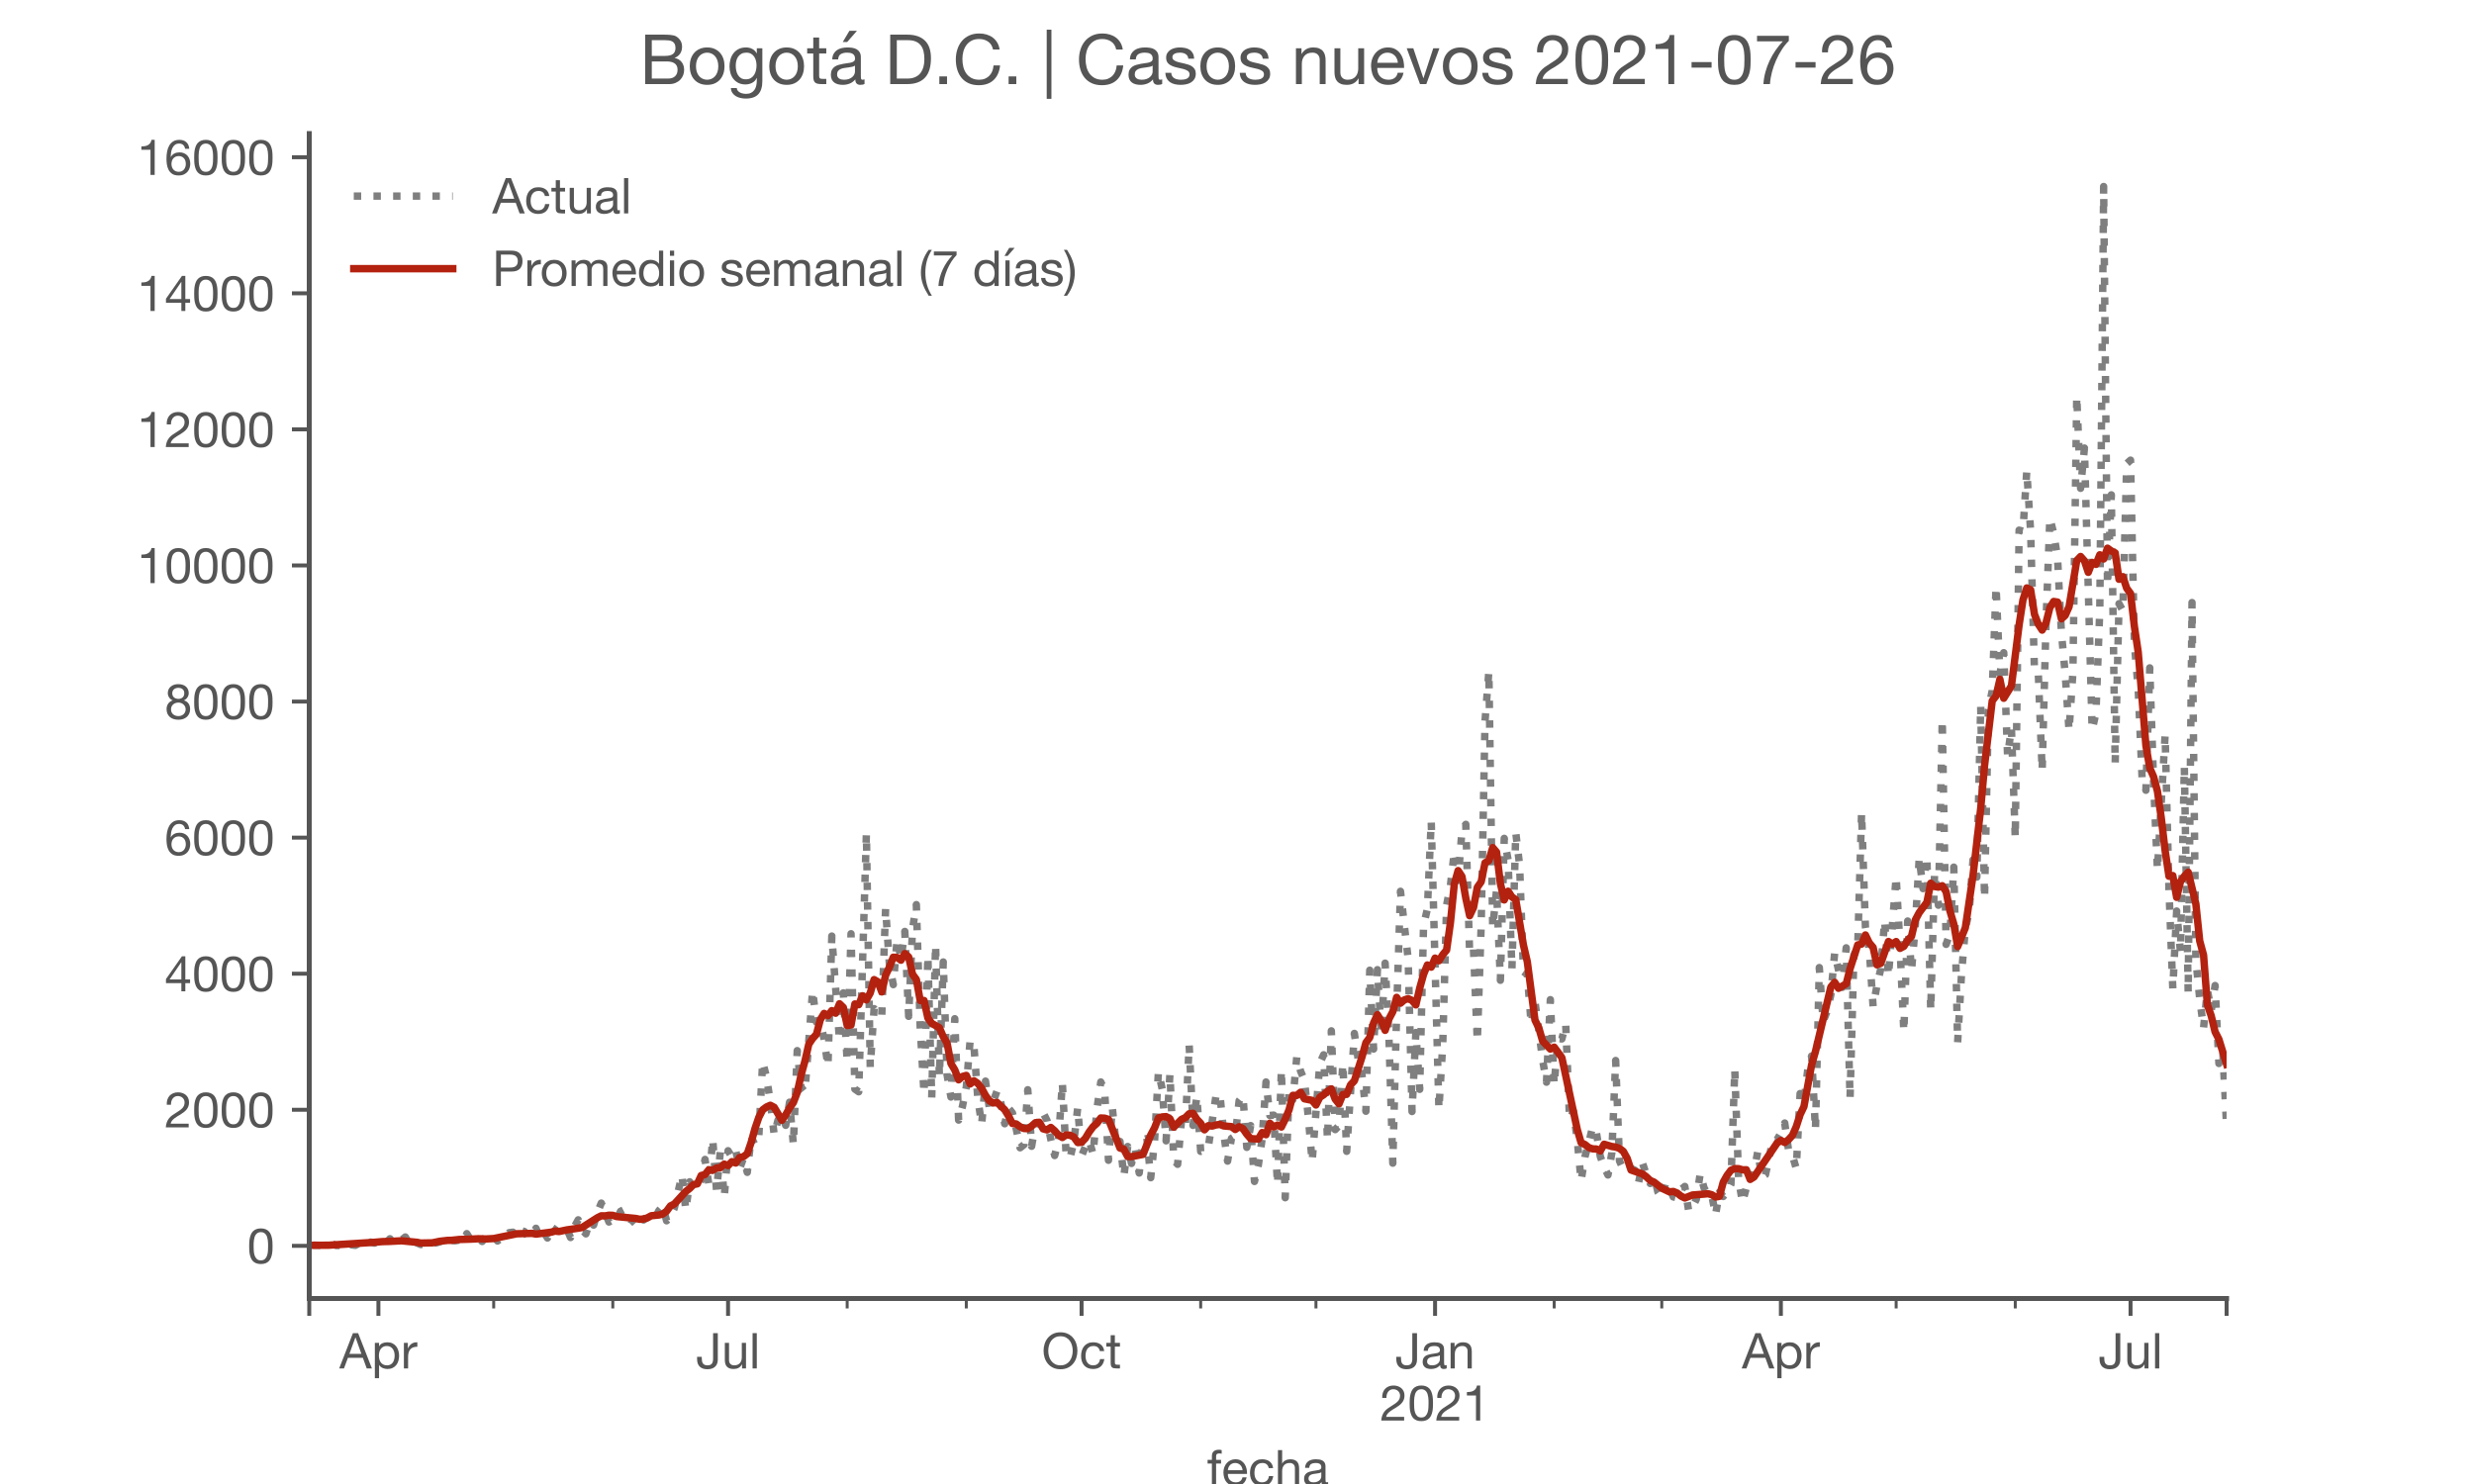 <?xml version="1.0" encoding="utf-8" standalone="no"?>
<!DOCTYPE svg PUBLIC "-//W3C//DTD SVG 1.1//EN"
  "http://www.w3.org/Graphics/SVG/1.1/DTD/svg11.dtd">
<!-- Created with matplotlib (https://matplotlib.org/) -->
<svg height="300pt" version="1.1" viewBox="0 0 500 300" width="500pt" xmlns="http://www.w3.org/2000/svg" xmlns:xlink="http://www.w3.org/1999/xlink">
 <defs>
  <style type="text/css">*{stroke-linecap:butt;stroke-linejoin:round;}</style>
 </defs>
 <g id="figure_1">
  <g id="patch_1">
   <path d="M 0 300 
L 500 300 
L 500 0 
L 0 0 
z
" style="fill:#ffffff;"/>
  </g>
  <g id="axes_1">
   <g id="patch_2">
    <path d="M 62.5 262.5 
L 450 262.5 
L 450 27 
L 62.5 27 
z
" style="fill:#ffffff;"/>
   </g>
   <g id="matplotlib.axis_1">
    <g id="xtick_1">
     <g id="line2d_1">
      <defs>
       <path d="M 0 0 
L 0 3.5 
" id="m30f4297413" style="stroke:#555555;stroke-width:0.8;"/>
      </defs>
      <g>
       <use style="fill:#555555;stroke:#555555;stroke-width:0.8;" x="62.5" xlink:href="#m30f4297413" y="262.5"/>
      </g>
     </g>
    </g>
    <g id="xtick_2">
     <g id="line2d_2">
      <g>
       <use style="fill:#555555;stroke:#555555;stroke-width:0.8;" x="76.478" xlink:href="#m30f4297413" y="262.5"/>
      </g>
     </g>
     <g id="text_1">
      <!-- Apr -->
      <g style="fill:#555555;" transform="translate(68.608 276.641)scale(0.1 -0.1)">
       <defs>
        <path d="M 20.094 29.5 
L 32.203 62.797 
L 32.406 62.797 
L 44.297 29.5 
z
M 27.203 71.406 
L -0.594 0 
L 9.094 0 
L 17.094 21.5 
L 47.297 21.5 
L 55.094 0 
L 65.594 0 
L 37.703 71.406 
z
" id="HelveticaNeue-65"/>
        <path d="M 6.703 51.703 
L 6.703 -19.703 
L 15.203 -19.703 
L 15.203 6.906 
L 15.406 6.906 
Q 16.797 4.594 18.844 3.047 
Q 20.906 1.5 23.203 0.594 
Q 25.5 -0.297 27.844 -0.688 
Q 30.203 -1.094 32.094 -1.094 
Q 38 -1.094 42.453 1 
Q 46.906 3.094 49.844 6.75 
Q 52.797 10.406 54.25 15.297 
Q 55.703 20.203 55.703 25.703 
Q 55.703 31.203 54.203 36.094 
Q 52.703 41 49.75 44.75 
Q 46.797 48.5 42.344 50.703 
Q 37.906 52.906 31.906 52.906 
Q 26.5 52.906 22 50.953 
Q 17.5 49 15.406 44.703 
L 15.203 44.703 
L 15.203 51.703 
z
M 46.703 26.297 
Q 46.703 22.5 45.891 18.891 
Q 45.094 15.297 43.297 12.5 
Q 41.5 9.703 38.547 8 
Q 35.594 6.297 31.203 6.297 
Q 26.797 6.297 23.688 7.938 
Q 20.594 9.594 18.641 12.297 
Q 16.703 15 15.797 18.547 
Q 14.906 22.094 14.906 25.906 
Q 14.906 29.5 15.75 33 
Q 16.594 36.5 18.5 39.25 
Q 20.406 42 23.406 43.703 
Q 26.406 45.406 30.703 45.406 
Q 34.797 45.406 37.844 43.797 
Q 40.906 42.203 42.844 39.5 
Q 44.797 36.797 45.75 33.344 
Q 46.703 29.906 46.703 26.297 
z
" id="HelveticaNeue-112"/>
        <path d="M 6.094 51.703 
L 6.094 0 
L 14.594 0 
L 14.594 23 
Q 14.594 28 15.594 31.844 
Q 16.594 35.703 18.797 38.391 
Q 21 41.094 24.594 42.5 
Q 28.203 43.906 33.297 43.906 
L 33.297 52.906 
Q 26.406 53.094 21.906 50.094 
Q 17.406 47.094 14.297 40.797 
L 14.094 40.797 
L 14.094 51.703 
z
" id="HelveticaNeue-114"/>
       </defs>
       <use xlink:href="#HelveticaNeue-65"/>
       <use x="64.8" xlink:href="#HelveticaNeue-112"/>
       <use x="124.1" xlink:href="#HelveticaNeue-114"/>
      </g>
     </g>
    </g>
    <g id="xtick_3">
     <g id="line2d_3">
      <g>
       <use style="fill:#555555;stroke:#555555;stroke-width:0.8;" x="147.144" xlink:href="#m30f4297413" y="262.5"/>
      </g>
     </g>
     <g id="text_2">
      <!-- Jul -->
      <g style="fill:#555555;" transform="translate(140.659 276.641)scale(0.1 -0.1)">
       <defs>
        <path d="M 44.094 17.797 
L 44.094 71.406 
L 34.594 71.406 
L 34.594 19.203 
Q 34.594 13.297 32.141 9.797 
Q 29.703 6.297 23.203 6.297 
Q 19.703 6.297 17.453 7.344 
Q 15.203 8.406 13.953 10.297 
Q 12.703 12.203 12.203 14.797 
Q 11.703 17.406 11.703 20.5 
L 11.703 23.5 
L 2.203 23.5 
L 2.203 19.094 
Q 2.203 8.906 7.594 3.656 
Q 13 -1.594 23 -1.594 
Q 29 -1.594 33.047 0.047 
Q 37.094 1.703 39.547 4.453 
Q 42 7.203 43.047 10.703 
Q 44.094 14.203 44.094 17.797 
z
" id="HelveticaNeue-74"/>
        <path d="M 49.203 0 
L 49.203 51.703 
L 40.703 51.703 
L 40.703 22.5 
Q 40.703 19 39.75 16.047 
Q 38.797 13.094 36.891 10.891 
Q 35 8.703 32.141 7.5 
Q 29.297 6.297 25.406 6.297 
Q 20.5 6.297 17.703 9.094 
Q 14.906 11.906 14.906 16.703 
L 14.906 51.703 
L 6.406 51.703 
L 6.406 17.703 
Q 6.406 13.5 7.25 10.047 
Q 8.094 6.594 10.188 4.094 
Q 12.297 1.594 15.688 0.25 
Q 19.094 -1.094 24.203 -1.094 
Q 29.906 -1.094 34.094 1.156 
Q 38.297 3.406 41 8.203 
L 41.203 8.203 
L 41.203 0 
z
" id="HelveticaNeue-117"/>
        <path d="M 6.906 71.406 
L 6.906 0 
L 15.406 0 
L 15.406 71.406 
z
" id="HelveticaNeue-108"/>
       </defs>
       <use xlink:href="#HelveticaNeue-74"/>
       <use x="51.9" xlink:href="#HelveticaNeue-117"/>
       <use x="107.5" xlink:href="#HelveticaNeue-108"/>
      </g>
     </g>
    </g>
    <g id="xtick_4">
     <g id="line2d_4">
      <g>
       <use style="fill:#555555;stroke:#555555;stroke-width:0.8;" x="218.587" xlink:href="#m30f4297413" y="262.5"/>
      </g>
     </g>
     <g id="text_3">
      <!-- Oct -->
      <g style="fill:#555555;" transform="translate(210.527 276.641)scale(0.1 -0.1)">
       <defs>
        <path d="M 13.297 35.703 
Q 13.297 41.094 14.688 46.344 
Q 16.094 51.594 19.094 55.797 
Q 22.094 60 26.797 62.547 
Q 31.5 65.094 38 65.094 
Q 44.5 65.094 49.203 62.547 
Q 53.906 60 56.906 55.797 
Q 59.906 51.594 61.297 46.344 
Q 62.703 41.094 62.703 35.703 
Q 62.703 30.297 61.297 25.047 
Q 59.906 19.797 56.906 15.594 
Q 53.906 11.406 49.203 8.844 
Q 44.5 6.297 38 6.297 
Q 31.5 6.297 26.797 8.844 
Q 22.094 11.406 19.094 15.594 
Q 16.094 19.797 14.688 25.047 
Q 13.297 30.297 13.297 35.703 
z
M 3.797 35.703 
Q 3.797 28.406 5.938 21.656 
Q 8.094 14.906 12.391 9.703 
Q 16.703 4.5 23.094 1.453 
Q 29.5 -1.594 38 -1.594 
Q 46.5 -1.594 52.891 1.453 
Q 59.297 4.5 63.594 9.703 
Q 67.906 14.906 70.047 21.656 
Q 72.203 28.406 72.203 35.703 
Q 72.203 43 70.047 49.75 
Q 67.906 56.5 63.594 61.703 
Q 59.297 66.906 52.891 70 
Q 46.5 73.094 38 73.094 
Q 29.5 73.094 23.094 70 
Q 16.703 66.906 12.391 61.703 
Q 8.094 56.5 5.938 49.75 
Q 3.797 43 3.797 35.703 
z
" id="HelveticaNeue-79"/>
        <path d="M 41.5 35.094 
L 50.297 35.094 
Q 49.797 39.703 47.891 43.047 
Q 46 46.406 43.047 48.594 
Q 40.094 50.797 36.25 51.844 
Q 32.406 52.906 28 52.906 
Q 21.906 52.906 17.297 50.75 
Q 12.703 48.594 9.641 44.844 
Q 6.594 41.094 5.094 36.047 
Q 3.594 31 3.594 25.203 
Q 3.594 19.406 5.141 14.547 
Q 6.703 9.703 9.75 6.203 
Q 12.797 2.703 17.344 0.797 
Q 21.906 -1.094 27.797 -1.094 
Q 37.703 -1.094 43.453 4.094 
Q 49.203 9.297 50.594 18.906 
L 41.906 18.906 
Q 41.094 12.906 37.547 9.594 
Q 34 6.297 27.703 6.297 
Q 23.703 6.297 20.797 7.891 
Q 17.906 9.5 16.094 12.141 
Q 14.297 14.797 13.438 18.188 
Q 12.594 21.594 12.594 25.203 
Q 12.594 29.094 13.391 32.75 
Q 14.203 36.406 16.047 39.203 
Q 17.906 42 21 43.703 
Q 24.094 45.406 28.703 45.406 
Q 34.094 45.406 37.297 42.703 
Q 40.5 40 41.5 35.094 
z
" id="HelveticaNeue-99"/>
        <path d="M 18.203 51.703 
L 18.203 67.203 
L 9.703 67.203 
L 9.703 51.703 
L 0.906 51.703 
L 0.906 44.203 
L 9.703 44.203 
L 9.703 11.297 
Q 9.703 7.703 10.391 5.5 
Q 11.094 3.297 12.547 2.094 
Q 14 0.906 16.344 0.453 
Q 18.703 0 22 0 
L 28.5 0 
L 28.5 7.5 
L 24.594 7.5 
Q 22.594 7.5 21.344 7.641 
Q 20.094 7.797 19.391 8.297 
Q 18.703 8.797 18.453 9.688 
Q 18.203 10.594 18.203 12.094 
L 18.203 44.203 
L 28.5 44.203 
L 28.5 51.703 
z
" id="HelveticaNeue-116"/>
       </defs>
       <use xlink:href="#HelveticaNeue-79"/>
       <use x="76" xlink:href="#HelveticaNeue-99"/>
       <use x="129.7" xlink:href="#HelveticaNeue-116"/>
      </g>
     </g>
    </g>
    <g id="xtick_5">
     <g id="line2d_5">
      <g>
       <use style="fill:#555555;stroke:#555555;stroke-width:0.8;" x="290.03" xlink:href="#m30f4297413" y="262.5"/>
      </g>
     </g>
     <g id="text_4">
      <!-- Jan -->
      <g style="fill:#555555;" transform="translate(281.97 276.641)scale(0.1 -0.1)">
       <defs>
        <path d="M 52.203 0.203 
Q 50 -1.094 46.094 -1.094 
Q 42.797 -1.094 40.844 0.75 
Q 38.906 2.594 38.906 6.797 
Q 35.406 2.594 30.75 0.75 
Q 26.094 -1.094 20.703 -1.094 
Q 17.203 -1.094 14.047 -0.297 
Q 10.906 0.5 8.594 2.203 
Q 6.297 3.906 4.938 6.656 
Q 3.594 9.406 3.594 13.297 
Q 3.594 17.703 5.094 20.5 
Q 6.594 23.297 9.047 25.047 
Q 11.5 26.797 14.641 27.688 
Q 17.797 28.594 21.094 29.203 
Q 24.594 29.906 27.75 30.25 
Q 30.906 30.594 33.297 31.25 
Q 35.703 31.906 37.094 33.156 
Q 38.5 34.406 38.5 36.797 
Q 38.5 39.594 37.453 41.297 
Q 36.406 43 34.75 43.891 
Q 33.094 44.797 31.047 45.094 
Q 29 45.406 27 45.406 
Q 21.594 45.406 18 43.344 
Q 14.406 41.297 14.094 35.594 
L 5.594 35.594 
Q 5.797 40.406 7.594 43.703 
Q 9.406 47 12.406 49.047 
Q 15.406 51.094 19.25 52 
Q 23.094 52.906 27.5 52.906 
Q 31 52.906 34.453 52.406 
Q 37.906 51.906 40.703 50.344 
Q 43.5 48.797 45.203 46 
Q 46.906 43.203 46.906 38.703 
L 46.906 12.094 
Q 46.906 9.094 47.25 7.688 
Q 47.594 6.297 49.594 6.297 
Q 50.703 6.297 52.203 6.797 
z
M 38.406 26.703 
Q 36.797 25.5 34.188 24.953 
Q 31.594 24.406 28.75 24.047 
Q 25.906 23.703 23 23.25 
Q 20.094 22.797 17.797 21.797 
Q 15.5 20.797 14.047 18.938 
Q 12.594 17.094 12.594 13.906 
Q 12.594 11.797 13.438 10.344 
Q 14.297 8.906 15.641 8 
Q 17 7.094 18.797 6.688 
Q 20.594 6.297 22.594 6.297 
Q 26.797 6.297 29.797 7.438 
Q 32.797 8.594 34.688 10.344 
Q 36.594 12.094 37.5 14.141 
Q 38.406 16.203 38.406 18 
z
" id="HelveticaNeue-97"/>
        <path d="M 6.406 51.703 
L 6.406 0 
L 14.906 0 
L 14.906 29.203 
Q 14.906 32.703 15.844 35.641 
Q 16.797 38.594 18.688 40.797 
Q 20.594 43 23.438 44.203 
Q 26.297 45.406 30.203 45.406 
Q 35.094 45.406 37.891 42.594 
Q 40.703 39.797 40.703 35 
L 40.703 0 
L 49.203 0 
L 49.203 34 
Q 49.203 38.203 48.344 41.641 
Q 47.5 45.094 45.391 47.594 
Q 43.297 50.094 39.891 51.5 
Q 36.5 52.906 31.406 52.906 
Q 19.906 52.906 14.594 43.5 
L 14.406 43.5 
L 14.406 51.703 
z
" id="HelveticaNeue-110"/>
       </defs>
       <use xlink:href="#HelveticaNeue-74"/>
       <use x="51.9" xlink:href="#HelveticaNeue-97"/>
       <use x="105.6" xlink:href="#HelveticaNeue-110"/>
      </g>
      <!-- 2021 -->
      <g style="fill:#555555;" transform="translate(278.911 287.18)scale(0.1 -0.1)">
       <defs>
        <path d="M 4.406 45.797 
L 12.906 45.797 
Q 12.797 49 13.547 52.141 
Q 14.297 55.297 16 57.797 
Q 17.703 60.297 20.344 61.844 
Q 23 63.406 26.703 63.406 
Q 29.5 63.406 32 62.5 
Q 34.5 61.594 36.344 59.891 
Q 38.203 58.203 39.297 55.844 
Q 40.406 53.5 40.406 50.594 
Q 40.406 46.906 39.25 44.094 
Q 38.094 41.297 35.844 38.891 
Q 33.594 36.5 30.188 34.141 
Q 26.797 31.797 22.297 29 
Q 18.594 26.797 15.188 24.297 
Q 11.797 21.797 9.094 18.5 
Q 6.406 15.203 4.656 10.75 
Q 2.906 6.297 2.406 0 
L 48.703 0 
L 48.703 7.5 
L 12.297 7.5 
Q 12.906 10.797 14.844 13.344 
Q 16.797 15.906 19.547 18.094 
Q 22.297 20.297 25.594 22.25 
Q 28.906 24.203 32.203 26.203 
Q 35.5 28.297 38.594 30.594 
Q 41.703 32.906 44.094 35.75 
Q 46.5 38.594 47.953 42.188 
Q 49.406 45.797 49.406 50.5 
Q 49.406 55.5 47.656 59.297 
Q 45.906 63.094 42.906 65.641 
Q 39.906 68.203 35.844 69.547 
Q 31.797 70.906 27.203 70.906 
Q 21.594 70.906 17.188 69 
Q 12.797 67.094 9.844 63.75 
Q 6.906 60.406 5.5 55.797 
Q 4.094 51.203 4.406 45.797 
z
" id="HelveticaNeue-50"/>
        <path d="M 13.203 34.906 
Q 13.203 37.5 13.25 40.641 
Q 13.297 43.797 13.75 46.938 
Q 14.203 50.094 15.047 53.094 
Q 15.906 56.094 17.547 58.344 
Q 19.203 60.594 21.703 62 
Q 24.203 63.406 27.797 63.406 
Q 31.406 63.406 33.906 62 
Q 36.406 60.594 38.047 58.344 
Q 39.703 56.094 40.547 53.094 
Q 41.406 50.094 41.844 46.938 
Q 42.297 43.797 42.344 40.641 
Q 42.406 37.5 42.406 34.906 
Q 42.406 30.906 42.156 25.953 
Q 41.906 21 40.547 16.641 
Q 39.203 12.297 36.203 9.297 
Q 33.203 6.297 27.797 6.297 
Q 22.406 6.297 19.406 9.297 
Q 16.406 12.297 15.047 16.641 
Q 13.703 21 13.453 25.953 
Q 13.203 30.906 13.203 34.906 
z
M 4.203 34.797 
Q 4.203 30.906 4.391 26.703 
Q 4.594 22.5 5.391 18.5 
Q 6.203 14.5 7.703 10.953 
Q 9.203 7.406 11.797 4.703 
Q 14.406 2 18.344 0.453 
Q 22.297 -1.094 27.797 -1.094 
Q 33.406 -1.094 37.297 0.453 
Q 41.203 2 43.797 4.703 
Q 46.406 7.406 47.906 10.953 
Q 49.406 14.5 50.203 18.5 
Q 51 22.5 51.203 26.703 
Q 51.406 30.906 51.406 34.797 
Q 51.406 38.703 51.203 42.891 
Q 51 47.094 50.203 51.094 
Q 49.406 55.094 47.906 58.688 
Q 46.406 62.297 43.797 65 
Q 41.203 67.703 37.25 69.297 
Q 33.297 70.906 27.797 70.906 
Q 22.297 70.906 18.344 69.297 
Q 14.406 67.703 11.797 65 
Q 9.203 62.297 7.703 58.688 
Q 6.203 55.094 5.391 51.094 
Q 4.594 47.094 4.391 42.891 
Q 4.203 38.703 4.203 34.797 
z
" id="HelveticaNeue-48"/>
        <path d="M 35.594 0 
L 35.594 70.906 
L 29.094 70.906 
Q 28.406 66.906 26.5 64.297 
Q 24.594 61.703 21.844 60.203 
Q 19.094 58.703 15.688 58.141 
Q 12.297 57.594 8.703 57.594 
L 8.703 50.797 
L 27.094 50.797 
L 27.094 0 
z
" id="HelveticaNeue-49"/>
       </defs>
       <use xlink:href="#HelveticaNeue-50"/>
       <use x="55.6" xlink:href="#HelveticaNeue-48"/>
       <use x="111.2" xlink:href="#HelveticaNeue-50"/>
       <use x="166.8" xlink:href="#HelveticaNeue-49"/>
      </g>
     </g>
    </g>
    <g id="xtick_6">
     <g id="line2d_6">
      <g>
       <use style="fill:#555555;stroke:#555555;stroke-width:0.8;" x="359.92" xlink:href="#m30f4297413" y="262.5"/>
      </g>
     </g>
     <g id="text_5">
      <!-- Apr -->
      <g style="fill:#555555;" transform="translate(352.05 276.641)scale(0.1 -0.1)">
       <use xlink:href="#HelveticaNeue-65"/>
       <use x="64.8" xlink:href="#HelveticaNeue-112"/>
       <use x="124.1" xlink:href="#HelveticaNeue-114"/>
      </g>
     </g>
    </g>
    <g id="xtick_7">
     <g id="line2d_7">
      <g>
       <use style="fill:#555555;stroke:#555555;stroke-width:0.8;" x="430.586" xlink:href="#m30f4297413" y="262.5"/>
      </g>
     </g>
     <g id="text_6">
      <!-- Jul -->
      <g style="fill:#555555;" transform="translate(424.101 276.641)scale(0.1 -0.1)">
       <use xlink:href="#HelveticaNeue-74"/>
       <use x="51.9" xlink:href="#HelveticaNeue-117"/>
       <use x="107.5" xlink:href="#HelveticaNeue-108"/>
      </g>
     </g>
    </g>
    <g id="xtick_8">
     <g id="line2d_8">
      <g>
       <use style="fill:#555555;stroke:#555555;stroke-width:0.8;" x="450" xlink:href="#m30f4297413" y="262.5"/>
      </g>
     </g>
    </g>
    <g id="xtick_9">
     <g id="line2d_9">
      <defs>
       <path d="M 0 0 
L 0 2 
" id="m60053cb7e2" style="stroke:#555555;stroke-width:0.6;"/>
      </defs>
      <g>
       <use style="fill:#555555;stroke:#555555;stroke-width:0.6;" x="99.775" xlink:href="#m60053cb7e2" y="262.5"/>
      </g>
     </g>
    </g>
    <g id="xtick_10">
     <g id="line2d_10">
      <g>
       <use style="fill:#555555;stroke:#555555;stroke-width:0.6;" x="123.848" xlink:href="#m60053cb7e2" y="262.5"/>
      </g>
     </g>
    </g>
    <g id="xtick_11">
     <g id="line2d_11">
      <g>
       <use style="fill:#555555;stroke:#555555;stroke-width:0.6;" x="171.217" xlink:href="#m60053cb7e2" y="262.5"/>
      </g>
     </g>
    </g>
    <g id="xtick_12">
     <g id="line2d_12">
      <g>
       <use style="fill:#555555;stroke:#555555;stroke-width:0.6;" x="195.291" xlink:href="#m60053cb7e2" y="262.5"/>
      </g>
     </g>
    </g>
    <g id="xtick_13">
     <g id="line2d_13">
      <g>
       <use style="fill:#555555;stroke:#555555;stroke-width:0.6;" x="242.66" xlink:href="#m60053cb7e2" y="262.5"/>
      </g>
     </g>
    </g>
    <g id="xtick_14">
     <g id="line2d_14">
      <g>
       <use style="fill:#555555;stroke:#555555;stroke-width:0.6;" x="265.957" xlink:href="#m60053cb7e2" y="262.5"/>
      </g>
     </g>
    </g>
    <g id="xtick_15">
     <g id="line2d_15">
      <g>
       <use style="fill:#555555;stroke:#555555;stroke-width:0.6;" x="314.103" xlink:href="#m60053cb7e2" y="262.5"/>
      </g>
     </g>
    </g>
    <g id="xtick_16">
     <g id="line2d_16">
      <g>
       <use style="fill:#555555;stroke:#555555;stroke-width:0.6;" x="335.847" xlink:href="#m60053cb7e2" y="262.5"/>
      </g>
     </g>
    </g>
    <g id="xtick_17">
     <g id="line2d_17">
      <g>
       <use style="fill:#555555;stroke:#555555;stroke-width:0.6;" x="383.216" xlink:href="#m60053cb7e2" y="262.5"/>
      </g>
     </g>
    </g>
    <g id="xtick_18">
     <g id="line2d_18">
      <g>
       <use style="fill:#555555;stroke:#555555;stroke-width:0.6;" x="407.29" xlink:href="#m60053cb7e2" y="262.5"/>
      </g>
     </g>
    </g>
    <g id="text_7">
     <!-- fecha -->
     <g style="fill:#555555;" transform="translate(243.935 300.291)scale(0.1 -0.1)">
      <defs>
       <path d="M 9.906 44.203 
L 9.906 0 
L 18.406 0 
L 18.406 44.203 
L 28.406 44.203 
L 28.406 51.703 
L 18.406 51.703 
L 18.406 58.906 
Q 18.406 62.297 20.094 63.5 
Q 21.797 64.703 24.906 64.703 
Q 26 64.703 27.297 64.547 
Q 28.594 64.406 29.703 64 
L 29.703 71.406 
Q 28.5 71.797 26.953 72 
Q 25.406 72.203 24.203 72.203 
Q 17.203 72.203 13.547 68.953 
Q 9.906 65.703 9.906 59.406 
L 9.906 51.703 
L 1.203 51.703 
L 1.203 44.203 
z
" id="HelveticaNeue-102"/>
       <path d="M 42.297 30.797 
L 12.594 30.797 
Q 12.797 33.797 13.891 36.438 
Q 15 39.094 16.891 41.094 
Q 18.797 43.094 21.438 44.25 
Q 24.094 45.406 27.406 45.406 
Q 30.594 45.406 33.25 44.25 
Q 35.906 43.094 37.844 41.141 
Q 39.797 39.203 40.938 36.5 
Q 42.094 33.797 42.297 30.797 
z
M 50.5 16.406 
L 42.094 16.406 
Q 41 11.297 37.547 8.797 
Q 34.094 6.297 28.703 6.297 
Q 24.5 6.297 21.391 7.688 
Q 18.297 9.094 16.297 11.438 
Q 14.297 13.797 13.391 16.844 
Q 12.5 19.906 12.594 23.297 
L 51.297 23.297 
Q 51.5 28 50.453 33.203 
Q 49.406 38.406 46.656 42.797 
Q 43.906 47.203 39.344 50.047 
Q 34.797 52.906 27.906 52.906 
Q 22.594 52.906 18.141 50.906 
Q 13.703 48.906 10.453 45.297 
Q 7.203 41.703 5.391 36.797 
Q 3.594 31.906 3.594 26 
Q 3.797 20.094 5.344 15.094 
Q 6.906 10.094 10 6.5 
Q 13.094 2.906 17.641 0.906 
Q 22.203 -1.094 28.406 -1.094 
Q 37.203 -1.094 43 3.297 
Q 48.797 7.703 50.5 16.406 
z
" id="HelveticaNeue-101"/>
       <path d="M 6.406 71.406 
L 6.406 0 
L 14.906 0 
L 14.906 29.203 
Q 14.906 32.703 15.844 35.641 
Q 16.797 38.594 18.688 40.797 
Q 20.594 43 23.438 44.203 
Q 26.297 45.406 30.203 45.406 
Q 35.094 45.406 37.891 42.594 
Q 40.703 39.797 40.703 35 
L 40.703 0 
L 49.203 0 
L 49.203 34 
Q 49.203 38.203 48.344 41.641 
Q 47.5 45.094 45.391 47.594 
Q 43.297 50.094 39.891 51.5 
Q 36.5 52.906 31.406 52.906 
Q 29.094 52.906 26.641 52.406 
Q 24.203 51.906 21.953 50.844 
Q 19.703 49.797 17.891 48.141 
Q 16.094 46.5 15.094 44.094 
L 14.906 44.094 
L 14.906 71.406 
z
" id="HelveticaNeue-104"/>
      </defs>
      <use xlink:href="#HelveticaNeue-102"/>
      <use x="29.6" xlink:href="#HelveticaNeue-101"/>
      <use x="83.3" xlink:href="#HelveticaNeue-99"/>
      <use x="137" xlink:href="#HelveticaNeue-104"/>
      <use x="192.6" xlink:href="#HelveticaNeue-97"/>
     </g>
    </g>
   </g>
   <g id="matplotlib.axis_2">
    <g id="ytick_1">
     <g id="line2d_19">
      <defs>
       <path d="M 0 0 
L -3.5 0 
" id="m71d6559ede" style="stroke:#555555;stroke-width:0.8;"/>
      </defs>
      <g>
       <use style="fill:#555555;stroke:#555555;stroke-width:0.8;" x="62.5" xlink:href="#m71d6559ede" y="251.85"/>
      </g>
     </g>
     <g id="text_8">
      <!-- 0 -->
      <g style="fill:#555555;" transform="translate(49.941 255.421)scale(0.1 -0.1)">
       <use xlink:href="#HelveticaNeue-48"/>
      </g>
     </g>
    </g>
    <g id="ytick_2">
     <g id="line2d_20">
      <g>
       <use style="fill:#555555;stroke:#555555;stroke-width:0.8;" x="62.5" xlink:href="#m71d6559ede" y="224.343"/>
      </g>
     </g>
     <g id="text_9">
      <!-- 2000 -->
      <g style="fill:#555555;" transform="translate(33.263 227.913)scale(0.1 -0.1)">
       <use xlink:href="#HelveticaNeue-50"/>
       <use x="55.6" xlink:href="#HelveticaNeue-48"/>
       <use x="111.2" xlink:href="#HelveticaNeue-48"/>
       <use x="166.8" xlink:href="#HelveticaNeue-48"/>
      </g>
     </g>
    </g>
    <g id="ytick_3">
     <g id="line2d_21">
      <g>
       <use style="fill:#555555;stroke:#555555;stroke-width:0.8;" x="62.5" xlink:href="#m71d6559ede" y="196.835"/>
      </g>
     </g>
     <g id="text_10">
      <!-- 4000 -->
      <g style="fill:#555555;" transform="translate(33.263 200.406)scale(0.1 -0.1)">
       <defs>
        <path d="M 33.906 24.094 
L 10.094 24.094 
L 33.703 58.797 
L 33.906 58.797 
z
M 41.906 24.094 
L 41.906 70.906 
L 35.094 70.906 
L 2.797 24.797 
L 2.797 16.594 
L 33.906 16.594 
L 33.906 0 
L 41.906 0 
L 41.906 16.594 
L 51.5 16.594 
L 51.5 24.094 
z
" id="HelveticaNeue-52"/>
       </defs>
       <use xlink:href="#HelveticaNeue-52"/>
       <use x="55.6" xlink:href="#HelveticaNeue-48"/>
       <use x="111.2" xlink:href="#HelveticaNeue-48"/>
       <use x="166.8" xlink:href="#HelveticaNeue-48"/>
      </g>
     </g>
    </g>
    <g id="ytick_4">
     <g id="line2d_22">
      <g>
       <use style="fill:#555555;stroke:#555555;stroke-width:0.8;" x="62.5" xlink:href="#m71d6559ede" y="169.328"/>
      </g>
     </g>
     <g id="text_11">
      <!-- 6000 -->
      <g style="fill:#555555;" transform="translate(33.263 172.898)scale(0.1 -0.1)">
       <defs>
        <path d="M 41.406 52.797 
L 49.906 52.797 
Q 49.094 61.594 43.891 66.25 
Q 38.703 70.906 29.906 70.906 
Q 22.297 70.906 17.297 67.703 
Q 12.297 64.5 9.297 59.203 
Q 6.297 53.906 5.047 47.047 
Q 3.797 40.203 3.797 32.906 
Q 3.797 27.297 4.641 21.297 
Q 5.5 15.297 8.094 10.297 
Q 10.703 5.297 15.5 2.094 
Q 20.297 -1.094 28.203 -1.094 
Q 34.906 -1.094 39.453 1.156 
Q 44 3.406 46.75 6.844 
Q 49.5 10.297 50.703 14.5 
Q 51.906 18.703 51.906 22.594 
Q 51.906 27.5 50.406 31.703 
Q 48.906 35.906 46.156 39 
Q 43.406 42.094 39.344 43.844 
Q 35.297 45.594 30.203 45.594 
Q 24.406 45.594 19.953 43.391 
Q 15.5 41.203 12.5 36.297 
L 12.297 36.5 
Q 12.406 40.594 13.094 45.297 
Q 13.797 50 15.641 54.047 
Q 17.5 58.094 20.797 60.75 
Q 24.094 63.406 29.5 63.406 
Q 34.594 63.406 37.688 60.5 
Q 40.797 57.594 41.406 52.797 
z
M 28.594 38.094 
Q 32.203 38.094 34.891 36.797 
Q 37.594 35.5 39.391 33.344 
Q 41.203 31.203 42.047 28.25 
Q 42.906 25.297 42.906 22 
Q 42.906 18.906 41.953 16.047 
Q 41 13.203 39.203 11 
Q 37.406 8.797 34.75 7.547 
Q 32.094 6.297 28.594 6.297 
Q 25.094 6.297 22.344 7.547 
Q 19.594 8.797 17.75 10.891 
Q 15.906 13 14.906 15.891 
Q 13.906 18.797 13.906 22.094 
Q 13.906 25.406 14.844 28.344 
Q 15.797 31.297 17.688 33.438 
Q 19.594 35.594 22.297 36.844 
Q 25 38.094 28.594 38.094 
z
" id="HelveticaNeue-54"/>
       </defs>
       <use xlink:href="#HelveticaNeue-54"/>
       <use x="55.6" xlink:href="#HelveticaNeue-48"/>
       <use x="111.2" xlink:href="#HelveticaNeue-48"/>
       <use x="166.8" xlink:href="#HelveticaNeue-48"/>
      </g>
     </g>
    </g>
    <g id="ytick_5">
     <g id="line2d_23">
      <g>
       <use style="fill:#555555;stroke:#555555;stroke-width:0.8;" x="62.5" xlink:href="#m71d6559ede" y="141.82"/>
      </g>
     </g>
     <g id="text_12">
      <!-- 8000 -->
      <g style="fill:#555555;" transform="translate(33.263 145.391)scale(0.1 -0.1)">
       <defs>
        <path d="M 15.5 52.5 
Q 15.5 55.203 16.5 57.203 
Q 17.5 59.203 19.141 60.594 
Q 20.797 62 23.094 62.703 
Q 25.406 63.406 27.906 63.406 
Q 33.094 63.406 36.438 60.656 
Q 39.797 57.906 39.797 52.5 
Q 39.797 47.094 36.5 44.094 
Q 33.203 41.094 28.094 41.094 
Q 25.5 41.094 23.203 41.797 
Q 20.906 42.5 19.203 43.891 
Q 17.5 45.297 16.5 47.438 
Q 15.5 49.594 15.5 52.5 
z
M 6.5 52.797 
Q 6.5 48 9.203 43.953 
Q 11.906 39.906 16.406 38.094 
Q 10.406 36 7.203 31.344 
Q 4 26.703 4 20.406 
Q 4 15 5.844 10.953 
Q 7.703 6.906 10.953 4.203 
Q 14.203 1.5 18.594 0.203 
Q 23 -1.094 28.094 -1.094 
Q 33 -1.094 37.297 0.297 
Q 41.594 1.703 44.75 4.453 
Q 47.906 7.203 49.75 11.203 
Q 51.594 15.203 51.594 20.406 
Q 51.594 27 48.5 31.547 
Q 45.406 36.094 39 38.094 
Q 43.5 40.094 46.141 44.047 
Q 48.797 48 48.797 52.797 
Q 48.797 56.203 47.594 59.453 
Q 46.406 62.703 43.844 65.25 
Q 41.297 67.797 37.188 69.344 
Q 33.094 70.906 27.297 70.906 
Q 23.203 70.906 19.453 69.703 
Q 15.703 68.5 12.797 66.203 
Q 9.906 63.906 8.203 60.547 
Q 6.5 57.203 6.5 52.797 
z
M 13 20 
Q 13 23.094 14.141 25.594 
Q 15.297 28.094 17.344 29.891 
Q 19.406 31.703 22.156 32.641 
Q 24.906 33.594 28 33.594 
Q 31 33.594 33.641 32.547 
Q 36.297 31.5 38.297 29.703 
Q 40.297 27.906 41.438 25.453 
Q 42.594 23 42.594 20.094 
Q 42.594 17.094 41.547 14.594 
Q 40.5 12.094 38.547 10.25 
Q 36.594 8.406 33.938 7.344 
Q 31.297 6.297 28.094 6.297 
Q 21.5 6.297 17.25 9.938 
Q 13 13.594 13 20 
z
" id="HelveticaNeue-56"/>
       </defs>
       <use xlink:href="#HelveticaNeue-56"/>
       <use x="55.6" xlink:href="#HelveticaNeue-48"/>
       <use x="111.2" xlink:href="#HelveticaNeue-48"/>
       <use x="166.8" xlink:href="#HelveticaNeue-48"/>
      </g>
     </g>
    </g>
    <g id="ytick_6">
     <g id="line2d_24">
      <g>
       <use style="fill:#555555;stroke:#555555;stroke-width:0.8;" x="62.5" xlink:href="#m71d6559ede" y="114.313"/>
      </g>
     </g>
     <g id="text_13">
      <!-- 10000 -->
      <g style="fill:#555555;" transform="translate(27.703 117.883)scale(0.1 -0.1)">
       <use xlink:href="#HelveticaNeue-49"/>
       <use x="55.6" xlink:href="#HelveticaNeue-48"/>
       <use x="111.2" xlink:href="#HelveticaNeue-48"/>
       <use x="166.8" xlink:href="#HelveticaNeue-48"/>
       <use x="222.4" xlink:href="#HelveticaNeue-48"/>
      </g>
     </g>
    </g>
    <g id="ytick_7">
     <g id="line2d_25">
      <g>
       <use style="fill:#555555;stroke:#555555;stroke-width:0.8;" x="62.5" xlink:href="#m71d6559ede" y="86.805"/>
      </g>
     </g>
     <g id="text_14">
      <!-- 12000 -->
      <g style="fill:#555555;" transform="translate(27.703 90.376)scale(0.1 -0.1)">
       <use xlink:href="#HelveticaNeue-49"/>
       <use x="55.6" xlink:href="#HelveticaNeue-50"/>
       <use x="111.2" xlink:href="#HelveticaNeue-48"/>
       <use x="166.8" xlink:href="#HelveticaNeue-48"/>
       <use x="222.4" xlink:href="#HelveticaNeue-48"/>
      </g>
     </g>
    </g>
    <g id="ytick_8">
     <g id="line2d_26">
      <g>
       <use style="fill:#555555;stroke:#555555;stroke-width:0.8;" x="62.5" xlink:href="#m71d6559ede" y="59.298"/>
      </g>
     </g>
     <g id="text_15">
      <!-- 14000 -->
      <g style="fill:#555555;" transform="translate(27.703 62.868)scale(0.1 -0.1)">
       <use xlink:href="#HelveticaNeue-49"/>
       <use x="55.6" xlink:href="#HelveticaNeue-52"/>
       <use x="111.2" xlink:href="#HelveticaNeue-48"/>
       <use x="166.8" xlink:href="#HelveticaNeue-48"/>
       <use x="222.4" xlink:href="#HelveticaNeue-48"/>
      </g>
     </g>
    </g>
    <g id="ytick_9">
     <g id="line2d_27">
      <g>
       <use style="fill:#555555;stroke:#555555;stroke-width:0.8;" x="62.5" xlink:href="#m71d6559ede" y="31.79"/>
      </g>
     </g>
     <g id="text_16">
      <!-- 16000 -->
      <g style="fill:#555555;" transform="translate(27.703 35.361)scale(0.1 -0.1)">
       <use xlink:href="#HelveticaNeue-49"/>
       <use x="55.6" xlink:href="#HelveticaNeue-54"/>
       <use x="111.2" xlink:href="#HelveticaNeue-48"/>
       <use x="166.8" xlink:href="#HelveticaNeue-48"/>
       <use x="222.4" xlink:href="#HelveticaNeue-48"/>
      </g>
     </g>
    </g>
   </g>
   <g id="line2d_28">
    <path clip-path="url(#pa38be4a517)" d="M 63.277 251.713 
L 65.606 251.782 
L 66.383 251.74 
L 67.159 251.479 
L 67.936 251.782 
L 68.712 251.795 
L 69.489 251.452 
L 70.266 251.287 
L 71.042 251.658 
L 71.819 251.754 
L 72.595 251.328 
L 74.148 251.397 
L 74.925 251.094 
L 75.701 251.3 
L 76.478 250.736 
L 77.255 250.915 
L 78.031 251.245 
L 78.808 250.42 
L 79.584 251.438 
L 80.361 251.149 
L 81.137 250.695 
L 81.914 250.062 
L 82.69 251.355 
L 83.467 250.64 
L 84.243 251.245 
L 85.02 251.589 
L 86.573 251.355 
L 87.35 251.19 
L 88.126 251.259 
L 88.903 251.039 
L 90.456 250.214 
L 91.232 250.764 
L 92.009 250.833 
L 92.786 250.695 
L 93.562 251.204 
L 94.339 249.389 
L 95.115 250.626 
L 95.892 250.585 
L 96.668 250.406 
L 97.445 250.97 
L 98.221 250.021 
L 98.998 250.626 
L 99.775 249.829 
L 100.551 250.874 
L 101.328 250.31 
L 102.104 250.104 
L 102.881 249.196 
L 103.657 249.1 
L 104.434 250.062 
L 105.21 248.756 
L 105.987 248.962 
L 106.764 250.104 
L 107.54 249.787 
L 108.317 248.302 
L 109.093 250.173 
L 109.87 248.976 
L 110.646 250.269 
L 111.423 248.027 
L 112.976 249.141 
L 113.753 248.88 
L 114.529 248.371 
L 115.306 250.173 
L 116.082 247.999 
L 116.859 246.597 
L 117.635 248.591 
L 118.412 249.43 
L 119.188 246.968 
L 119.965 247.656 
L 120.741 245.111 
L 121.518 243.213 
L 123.071 247.037 
L 123.848 246.583 
L 124.624 246.748 
L 125.401 244.891 
L 126.177 244.492 
L 126.954 246.321 
L 127.73 246.679 
L 128.507 247.504 
L 129.284 245.799 
L 130.06 246.624 
L 130.837 246.074 
L 131.613 246.253 
L 132.39 246.294 
L 133.166 244.726 
L 133.943 243.887 
L 134.719 246.789 
L 135.496 245.868 
L 136.273 244.258 
L 137.826 237.547 
L 138.602 244.602 
L 139.379 238.908 
L 140.155 240.407 
L 140.932 239.926 
L 141.708 238.647 
L 142.485 234.383 
L 143.262 239.472 
L 144.038 230.23 
L 144.815 240.682 
L 145.591 232.691 
L 146.368 242.017 
L 147.144 232.623 
L 147.921 233.902 
L 148.697 232.581 
L 149.474 236.267 
L 150.251 234.163 
L 151.027 236.996 
L 151.804 229.817 
L 152.58 231.467 
L 153.357 229.789 
L 154.133 214.66 
L 154.91 217.727 
L 155.686 222.761 
L 156.463 229.418 
L 157.239 226.434 
L 158.016 225.43 
L 158.793 227.493 
L 159.569 222.816 
L 160.346 231.385 
L 161.122 212.391 
L 161.899 219.804 
L 162.675 220.767 
L 164.228 200.26 
L 165.005 206.614 
L 165.782 206.559 
L 166.558 210.122 
L 167.335 215.541 
L 168.111 189.23 
L 169.664 210.369 
L 170.441 200.714 
L 171.217 214.702 
L 171.994 188.762 
L 172.771 220.162 
L 173.547 220.712 
L 175.1 168.434 
L 175.877 215.719 
L 176.653 203.905 
L 177.43 205.225 
L 178.206 205.349 
L 178.983 183.632 
L 179.76 195.144 
L 180.536 199.05 
L 181.313 189.862 
L 182.089 193.81 
L 182.866 188.294 
L 183.642 205.459 
L 184.419 187.841 
L 185.195 182.875 
L 185.972 207.632 
L 186.748 221.111 
L 187.525 193.177 
L 188.302 221.964 
L 189.078 190.949 
L 189.855 217.659 
L 190.631 194.47 
L 191.408 217.287 
L 192.184 221.771 
L 192.961 205.94 
L 193.737 226.434 
L 194.514 223.655 
L 195.291 219.763 
L 196.067 210.287 
L 196.844 211.552 
L 197.62 222.129 
L 198.397 227.3 
L 199.173 218.553 
L 199.95 224.013 
L 200.726 222.679 
L 201.503 220.533 
L 202.28 222.926 
L 203.056 227.176 
L 203.833 224.013 
L 204.609 224.989 
L 205.386 228.222 
L 206.162 232.031 
L 206.939 231.412 
L 207.715 220.299 
L 208.492 231.729 
L 209.269 227.162 
L 210.045 226.722 
L 210.822 224.962 
L 211.598 226.502 
L 212.375 230.34 
L 213.151 233.599 
L 213.928 230.546 
L 214.704 218.869 
L 215.481 233.737 
L 216.258 234.067 
L 217.034 230.835 
L 217.811 223.903 
L 218.587 233.682 
L 219.364 231.784 
L 220.14 230.56 
L 220.917 233.352 
L 221.693 224.205 
L 222.47 218.731 
L 223.246 220.437 
L 224.023 234.562 
L 224.8 223.93 
L 225.576 231.371 
L 226.353 230.752 
L 227.129 237.794 
L 227.906 231.77 
L 228.682 235.195 
L 229.459 232.416 
L 230.235 237.134 
L 231.012 230.367 
L 231.789 230.161 
L 232.565 238.083 
L 233.342 230.628 
L 234.118 216.682 
L 234.895 220.203 
L 235.671 230.628 
L 236.448 217.026 
L 237.224 234.521 
L 238.001 235.373 
L 238.778 226.544 
L 239.554 227.891 
L 240.331 211.236 
L 241.107 227.506 
L 241.884 221.633 
L 242.66 232.76 
L 243.437 232.499 
L 244.213 231.825 
L 245.767 221.4 
L 246.543 221.18 
L 247.32 229.184 
L 248.096 234.727 
L 248.873 230.147 
L 249.649 229.652 
L 250.426 222.527 
L 251.202 221.565 
L 251.979 231.949 
L 252.756 227.548 
L 253.532 238.839 
L 254.309 235.552 
L 255.085 230.202 
L 255.862 218.731 
L 256.638 225.498 
L 257.415 225.43 
L 258.191 239.445 
L 258.968 216.256 
L 259.744 242.127 
L 260.521 220.134 
L 261.298 222.28 
L 262.074 213.739 
L 262.851 216.531 
L 263.627 218.388 
L 264.404 225.718 
L 265.18 234.851 
L 266.733 214.935 
L 267.51 213.23 
L 268.287 230.422 
L 269.063 208.389 
L 269.84 228.359 
L 270.616 227.561 
L 271.393 215.004 
L 272.169 232.747 
L 273.722 208.911 
L 274.499 214.179 
L 275.276 217.439 
L 276.052 224.646 
L 276.829 196.134 
L 277.605 212.075 
L 278.382 196.024 
L 279.158 208.787 
L 279.935 194.704 
L 280.711 209.75 
L 281.488 235.14 
L 282.265 204.565 
L 283.041 180.18 
L 284.594 193.865 
L 285.371 224.701 
L 286.147 208.732 
L 286.924 220.217 
L 287.7 187.084 
L 288.477 183.728 
L 289.254 166 
L 290.807 224.247 
L 291.583 211.112 
L 292.36 182.958 
L 293.136 179.011 
L 293.913 172.202 
L 294.689 177.979 
L 295.466 167.856 
L 296.242 166.646 
L 297.019 192.819 
L 297.796 191.898 
L 298.572 210.534 
L 299.349 187.07 
L 300.125 145.795 
L 300.902 135.728 
L 301.678 187.51 
L 302.455 179.905 
L 303.231 198.17 
L 304.008 169.479 
L 304.785 173.825 
L 305.561 195.928 
L 306.338 168.31 
L 307.114 174.912 
L 307.891 196.409 
L 308.667 196.973 
L 309.444 206.917 
L 310.22 202.488 
L 311.774 214.344 
L 312.55 218.773 
L 313.327 202.089 
L 314.103 219.323 
L 314.88 209.957 
L 315.656 210.025 
L 316.433 206.986 
L 317.209 226.282 
L 317.986 224.632 
L 318.763 230.422 
L 319.539 238.716 
L 320.316 233.874 
L 321.092 231.041 
L 321.869 227.781 
L 322.645 229.019 
L 323.422 233.792 
L 324.198 235.924 
L 324.975 237.533 
L 325.752 233.077 
L 326.528 214.385 
L 327.305 234.7 
L 328.081 236.419 
L 328.858 236.928 
L 329.634 236.185 
L 330.411 236.584 
L 331.187 238.963 
L 331.964 235.167 
L 332.74 237.464 
L 333.517 239.252 
L 334.294 237.725 
L 335.07 240.999 
L 335.847 242.113 
L 336.623 239.17 
L 337.4 239.995 
L 338.176 241.962 
L 338.953 242.14 
L 339.729 240.49 
L 340.506 239.843 
L 341.283 244.809 
L 342.059 244.011 
L 342.836 242.443 
L 343.612 237.285 
L 344.389 240.146 
L 345.165 241.439 
L 345.942 241.576 
L 346.718 245.593 
L 347.495 241.013 
L 348.272 241.879 
L 349.048 240.889 
L 349.825 239.417 
L 350.601 216.146 
L 351.378 238.468 
L 352.154 243.062 
L 352.931 240.16 
L 353.707 239.335 
L 354.484 236.941 
L 355.261 232.705 
L 356.037 238 
L 356.814 237.464 
L 358.367 230.12 
L 359.143 230.381 
L 359.92 229.047 
L 360.696 227.025 
L 361.473 232.54 
L 362.249 233.572 
L 363.026 236.226 
L 363.803 221.07 
L 364.579 222.693 
L 365.356 216.201 
L 366.132 213.477 
L 366.909 228.4 
L 367.685 195.598 
L 368.462 206.491 
L 369.238 204.469 
L 370.015 201.127 
L 370.792 192.599 
L 372.345 199.6 
L 373.121 191.609 
L 373.898 222.087 
L 374.674 193.122 
L 375.451 191.43 
L 376.227 164.28 
L 377.004 187.373 
L 377.781 192.022 
L 378.557 203.451 
L 379.334 199.256 
L 380.11 195.845 
L 380.887 186.094 
L 381.663 197.303 
L 383.216 177.181 
L 383.993 191.361 
L 384.77 208.595 
L 385.546 186.19 
L 386.323 196.203 
L 387.099 186.905 
L 387.876 173.482 
L 388.652 179.643 
L 389.429 173.193 
L 390.205 204.276 
L 390.982 176.397 
L 391.759 182.999 
L 392.535 145.479 
L 393.312 190.908 
L 394.088 188.707 
L 394.865 175.297 
L 395.641 210.768 
L 396.418 197.028 
L 397.194 187.73 
L 397.971 184.333 
L 398.747 173.839 
L 399.524 177.305 
L 400.301 142.632 
L 401.077 181.651 
L 401.854 143.457 
L 402.63 139.62 
L 403.407 118.522 
L 404.183 136.209 
L 404.96 131.945 
L 405.736 152.851 
L 406.513 147.143 
L 407.29 169.424 
L 408.066 107.175 
L 408.843 107.381 
L 409.619 95.154 
L 410.396 107.477 
L 411.172 135.7 
L 411.949 136.209 
L 412.725 155.808 
L 413.502 125.921 
L 414.279 104.74 
L 415.055 107.821 
L 415.832 112.704 
L 416.608 127.75 
L 417.385 136.319 
L 418.161 147.735 
L 418.938 135.92 
L 419.714 80.066 
L 420.491 98.716 
L 421.268 90.574 
L 422.821 147.556 
L 423.597 144.159 
L 424.374 123.225 
L 425.15 37.705 
L 425.927 118.343 
L 426.703 100.037 
L 427.48 154.391 
L 428.257 122.043 
L 429.033 123.473 
L 429.81 93.724 
L 430.586 93.022 
L 431.363 130.102 
L 432.139 139.455 
L 432.916 157.142 
L 433.692 159.755 
L 434.469 135.012 
L 435.245 158.201 
L 436.022 175.861 
L 437.575 148.519 
L 438.352 179.822 
L 439.128 199.848 
L 439.905 184.168 
L 440.681 192.517 
L 441.458 154.887 
L 442.234 200.728 
L 443.011 121.809 
L 443.788 193.975 
L 444.564 201.897 
L 445.341 207.825 
L 446.117 200.15 
L 446.894 204.262 
L 447.67 199.229 
L 448.447 214.99 
L 449.223 212.377 
L 450 227.575 
L 450 227.575 
" style="fill:none;stroke:#000000;stroke-dasharray:1.5,2.475;stroke-dashoffset:0;stroke-opacity:0.5;stroke-width:1.5;"/>
   </g>
   <g id="line2d_29">
    <path clip-path="url(#pa38be4a517)" d="M 62.5 251.74 
L 66.383 251.727 
L 75.701 251.135 
L 77.255 250.998 
L 78.808 250.956 
L 81.137 250.833 
L 84.243 251.135 
L 85.02 251.287 
L 87.35 251.245 
L 88.903 250.929 
L 90.456 250.75 
L 91.232 250.736 
L 92.786 250.571 
L 95.115 250.503 
L 96.668 250.42 
L 98.221 250.461 
L 99.775 250.379 
L 104.434 249.416 
L 107.54 249.334 
L 108.317 249.485 
L 111.423 249.086 
L 112.199 248.866 
L 112.976 248.962 
L 114.529 248.632 
L 116.859 248.288 
L 117.635 248.151 
L 120.741 246.17 
L 121.518 245.785 
L 122.295 245.799 
L 123.071 245.661 
L 123.848 245.689 
L 124.624 245.936 
L 128.507 246.321 
L 129.284 246.487 
L 130.06 246.431 
L 130.837 246.198 
L 131.613 245.771 
L 133.166 245.62 
L 133.943 245.414 
L 134.719 244.85 
L 135.496 243.791 
L 136.273 243.406 
L 138.602 240.861 
L 139.379 240.256 
L 140.155 239.472 
L 140.932 239.321 
L 141.708 237.643 
L 142.485 237.437 
L 143.262 236.474 
L 144.038 236.57 
L 144.815 236.116 
L 145.591 236.061 
L 146.368 235.332 
L 147.144 235.635 
L 147.921 234.837 
L 148.697 235.112 
L 149.474 233.998 
L 150.251 233.833 
L 151.027 233.228 
L 151.804 230.959 
L 152.58 228.153 
L 153.357 225.883 
L 154.133 224.357 
L 154.91 223.779 
L 155.686 223.435 
L 156.463 223.848 
L 158.016 226.475 
L 158.793 225.374 
L 159.569 223.985 
L 160.346 222.885 
L 161.122 220.85 
L 161.899 217.342 
L 162.675 214.523 
L 163.452 211.098 
L 164.228 209.943 
L 165.005 209.09 
L 165.782 206.147 
L 166.558 204.868 
L 167.335 205.322 
L 168.111 204.304 
L 168.888 204.826 
L 169.664 202.915 
L 170.441 203.671 
L 171.217 207.302 
L 171.994 207.22 
L 172.771 202.956 
L 173.547 203.107 
L 174.324 201.305 
L 175.1 202.131 
L 175.877 200.742 
L 176.653 198.032 
L 177.43 198.486 
L 178.206 200.521 
L 178.983 197.152 
L 179.76 195.501 
L 180.536 193.507 
L 181.313 193.562 
L 182.089 194.112 
L 182.866 192.778 
L 183.642 193.466 
L 184.419 196.945 
L 185.195 198.005 
L 185.972 202.254 
L 186.748 202.254 
L 187.525 205.803 
L 188.302 206.876 
L 189.855 207.77 
L 190.631 209.571 
L 191.408 210.878 
L 192.184 214.99 
L 192.961 216.283 
L 193.737 218.291 
L 194.514 217.617 
L 195.291 217.397 
L 196.067 219.13 
L 196.844 218.484 
L 197.62 219.02 
L 198.397 220.024 
L 199.173 221.455 
L 199.95 222.541 
L 200.726 222.968 
L 201.503 222.871 
L 203.056 224.343 
L 203.833 225.622 
L 204.609 227.121 
L 205.386 227.217 
L 206.162 227.781 
L 206.939 228.139 
L 207.715 228.167 
L 208.492 227.644 
L 209.269 226.956 
L 210.045 226.874 
L 210.822 228.208 
L 211.598 228.414 
L 212.375 227.919 
L 213.151 228.593 
L 213.928 229.473 
L 214.704 229.954 
L 215.481 229.418 
L 216.258 229.501 
L 217.034 229.858 
L 217.811 230.959 
L 218.587 230.917 
L 219.364 230.106 
L 220.14 228.813 
L 220.917 227.768 
L 221.693 227.08 
L 222.47 226.007 
L 223.246 226.048 
L 224.023 226.282 
L 226.353 232.086 
L 227.129 232.32 
L 227.906 233.806 
L 228.682 233.819 
L 230.235 233.517 
L 231.012 233.365 
L 232.565 229.446 
L 233.342 228.001 
L 234.118 226.007 
L 234.895 225.787 
L 235.671 225.732 
L 236.448 226.172 
L 237.224 227.864 
L 238.778 226.296 
L 239.554 225.938 
L 240.331 225.154 
L 241.107 225.058 
L 241.884 226.268 
L 242.66 227.08 
L 243.437 228.4 
L 244.213 227.561 
L 244.99 227.644 
L 245.767 227.41 
L 246.543 227.314 
L 247.32 227.616 
L 248.873 227.754 
L 249.649 228.332 
L 250.426 227.768 
L 251.202 228.167 
L 251.979 229.281 
L 252.756 230.175 
L 254.309 230.271 
L 255.085 228.95 
L 255.862 229.391 
L 256.638 227.066 
L 257.415 227.823 
L 258.191 227.438 
L 258.968 227.836 
L 259.744 226.241 
L 260.521 224.357 
L 261.298 221.427 
L 262.074 221.455 
L 262.851 220.808 
L 263.627 222.129 
L 265.18 222.445 
L 265.957 223.38 
L 266.733 221.826 
L 267.51 221.317 
L 268.287 220.629 
L 269.063 220.121 
L 269.84 222.184 
L 270.616 223.16 
L 271.393 221.262 
L 272.169 221.207 
L 272.946 219.309 
L 273.722 218.498 
L 275.276 213.615 
L 276.052 210.782 
L 276.829 209.736 
L 277.605 206.793 
L 278.382 205.129 
L 279.158 206.394 
L 279.935 208.292 
L 280.711 205.995 
L 281.488 204.524 
L 282.265 201.622 
L 283.041 202.805 
L 283.818 202.131 
L 284.594 201.883 
L 285.371 202.241 
L 286.147 203.148 
L 286.924 199.765 
L 287.7 196.987 
L 288.477 195.075 
L 289.254 195.515 
L 290.03 193.686 
L 290.807 194.222 
L 291.583 192.998 
L 292.36 192.063 
L 293.136 186.52 
L 293.913 178.736 
L 294.689 175.999 
L 295.466 177.181 
L 296.242 181.569 
L 297.019 185.117 
L 297.796 183.467 
L 298.572 179.368 
L 299.349 178.254 
L 300.125 174.431 
L 300.902 173.977 
L 301.678 171.35 
L 302.455 172.258 
L 303.231 178.598 
L 304.008 181.926 
L 304.785 180.166 
L 305.561 181.321 
L 306.338 181.871 
L 307.891 191.059 
L 308.667 194.401 
L 310.22 206.216 
L 310.997 207.797 
L 311.774 210.479 
L 313.327 212.075 
L 314.103 211.69 
L 315.656 213.808 
L 318.763 228.318 
L 319.539 231 
L 320.316 231.371 
L 321.092 231.99 
L 321.869 232.251 
L 322.645 232.279 
L 323.422 232.664 
L 324.198 231.316 
L 325.752 231.77 
L 326.528 231.88 
L 327.305 232.155 
L 328.081 232.76 
L 328.858 234.177 
L 329.634 236.529 
L 331.964 237.327 
L 332.74 237.904 
L 333.517 238.647 
L 334.294 238.977 
L 335.847 240.201 
L 337.4 240.944 
L 338.176 240.861 
L 338.953 241.178 
L 339.729 241.796 
L 340.506 242.182 
L 342.059 241.576 
L 344.389 241.398 
L 345.165 241.315 
L 345.942 241.521 
L 346.718 241.989 
L 347.495 241.851 
L 348.272 238.977 
L 349.048 237.602 
L 349.825 236.57 
L 350.601 236.24 
L 351.378 236.254 
L 352.154 236.488 
L 352.931 236.474 
L 353.707 238.427 
L 354.484 237.945 
L 359.143 231.096 
L 359.92 230.546 
L 360.696 230.972 
L 361.473 230.381 
L 362.249 229.528 
L 363.026 227.754 
L 363.803 225.333 
L 364.579 223.71 
L 366.132 215.252 
L 366.909 212.556 
L 370.015 199.531 
L 370.792 198.582 
L 371.568 199.793 
L 373.121 198.885 
L 373.898 195.845 
L 375.451 191.018 
L 376.227 190.853 
L 377.004 189.01 
L 377.781 190.605 
L 378.557 191.527 
L 379.334 195.047 
L 380.11 194.745 
L 381.663 190.33 
L 382.44 190.853 
L 383.216 190.344 
L 383.993 191.719 
L 384.77 191.306 
L 385.546 190.082 
L 386.323 189.271 
L 387.099 185.956 
L 387.876 184.498 
L 389.429 182.408 
L 390.205 178.543 
L 390.982 179.217 
L 391.759 179.341 
L 392.535 179.052 
L 393.312 180.276 
L 394.088 184.155 
L 394.865 186.795 
L 395.641 191.361 
L 397.194 187.565 
L 398.747 177.016 
L 400.301 163.455 
L 401.077 154.804 
L 402.63 141.683 
L 403.407 140.693 
L 404.183 137.323 
L 404.96 141.16 
L 406.513 138.657 
L 408.066 126.334 
L 408.843 121.272 
L 409.619 118.852 
L 410.396 119.237 
L 411.172 124.188 
L 411.949 126.196 
L 412.725 127.379 
L 413.502 125.907 
L 414.279 122.84 
L 415.055 121.589 
L 415.832 121.712 
L 416.608 125.11 
L 417.385 124.408 
L 418.161 122.648 
L 419.714 113.323 
L 420.491 112.497 
L 421.268 113.378 
L 422.044 115.702 
L 422.821 113.694 
L 423.597 114.093 
L 424.374 112.154 
L 425.15 113.006 
L 425.927 110.819 
L 426.703 111.383 
L 427.48 111.769 
L 428.257 117.105 
L 429.033 116.582 
L 429.81 118.92 
L 430.586 119.979 
L 431.363 126.636 
L 432.139 131.835 
L 433.692 150.719 
L 434.469 155.244 
L 435.245 157.032 
L 436.022 159.948 
L 436.799 165.367 
L 437.575 171.969 
L 438.352 177.14 
L 439.128 177.003 
L 439.905 181.404 
L 440.681 178.213 
L 441.458 177.126 
L 442.234 176.315 
L 443.788 182.724 
L 444.564 190.206 
L 445.341 193.067 
L 446.117 203.135 
L 446.894 205.363 
L 447.67 208.581 
L 448.447 210.108 
L 450 215.155 
L 450 215.155 
" style="fill:none;stroke:#b3220f;stroke-linecap:square;stroke-width:1.5;"/>
   </g>
   <g id="patch_3">
    <path d="M 62.5 262.5 
L 62.5 27 
" style="fill:none;stroke:#555555;stroke-linecap:square;stroke-linejoin:miter;"/>
   </g>
   <g id="patch_4">
    <path d="M 62.5 262.5 
L 450 262.5 
" style="fill:none;stroke:#555555;stroke-linecap:square;stroke-linejoin:miter;"/>
   </g>
   <g id="text_17">
    <!-- Bogotá D.C. | Casos nuevos 2021-07-26 -->
    <g style="fill:#555555;" transform="translate(129.306 17)scale(0.14 -0.14)">
     <defs>
      <path d="M 17.297 40.703 
L 17.297 63.406 
L 36.297 63.406 
Q 39.406 63.406 42.156 63.047 
Q 44.906 62.703 47 61.5 
Q 49.094 60.297 50.297 58.094 
Q 51.5 55.906 51.5 52.094 
Q 51.5 46.406 47.953 43.547 
Q 44.406 40.703 36.297 40.703 
z
M 7.797 71.406 
L 7.797 0 
L 42.297 0 
Q 47.594 0 51.641 1.75 
Q 55.703 3.5 58.453 6.344 
Q 61.203 9.203 62.594 12.891 
Q 64 16.594 64 20.5 
Q 64 27.094 60.5 31.688 
Q 57 36.297 50.406 37.703 
L 50.406 37.906 
Q 55.5 39.906 58.25 44.047 
Q 61 48.203 61 53.906 
Q 61 59.297 58.547 63 
Q 56.094 66.703 52.594 68.797 
Q 51 69.797 48.75 70.297 
Q 46.5 70.797 43.891 71.047 
Q 41.297 71.297 38.641 71.344 
Q 36 71.406 33.703 71.406 
z
M 17.297 8 
L 17.297 32.703 
L 39 32.703 
Q 42 32.703 44.797 32.141 
Q 47.594 31.594 49.75 30.25 
Q 51.906 28.906 53.203 26.594 
Q 54.5 24.297 54.5 20.797 
Q 54.5 14.797 50.953 11.391 
Q 47.406 8 41.094 8 
z
" id="HelveticaNeue-66"/>
      <path d="M 12.594 25.797 
Q 12.594 30.5 13.844 34.141 
Q 15.094 37.797 17.297 40.297 
Q 19.5 42.797 22.453 44.094 
Q 25.406 45.406 28.703 45.406 
Q 32 45.406 34.953 44.094 
Q 37.906 42.797 40.094 40.297 
Q 42.297 37.797 43.547 34.141 
Q 44.797 30.5 44.797 25.797 
Q 44.797 21.094 43.547 17.438 
Q 42.297 13.797 40.094 11.344 
Q 37.906 8.906 34.953 7.594 
Q 32 6.297 28.703 6.297 
Q 25.406 6.297 22.453 7.594 
Q 19.5 8.906 17.297 11.344 
Q 15.094 13.797 13.844 17.438 
Q 12.594 21.094 12.594 25.797 
z
M 3.594 25.797 
Q 3.594 20.094 5.188 15.188 
Q 6.797 10.297 10 6.641 
Q 13.203 3 17.891 0.953 
Q 22.594 -1.094 28.703 -1.094 
Q 34.906 -1.094 39.547 0.953 
Q 44.203 3 47.391 6.641 
Q 50.594 10.297 52.188 15.188 
Q 53.797 20.094 53.797 25.797 
Q 53.797 31.5 52.188 36.453 
Q 50.594 41.406 47.391 45.047 
Q 44.203 48.703 39.547 50.797 
Q 34.906 52.906 28.703 52.906 
Q 22.594 52.906 17.891 50.797 
Q 13.203 48.703 10 45.047 
Q 6.797 41.406 5.188 36.453 
Q 3.594 31.5 3.594 25.797 
z
" id="HelveticaNeue-111"/>
      <path d="M 51 4.406 
L 51 51.703 
L 43 51.703 
L 43 44.297 
L 42.906 44.297 
Q 40.594 48.594 36.5 50.75 
Q 32.406 52.906 27.5 52.906 
Q 20.797 52.906 16.188 50.344 
Q 11.594 47.797 8.797 43.844 
Q 6 39.906 4.797 35.047 
Q 3.594 30.203 3.594 25.594 
Q 3.594 20.297 5.047 15.547 
Q 6.5 10.797 9.391 7.25 
Q 12.297 3.703 16.594 1.594 
Q 20.906 -0.5 26.703 -0.5 
Q 31.703 -0.5 36.141 1.75 
Q 40.594 4 42.797 8.797 
L 43 8.797 
L 43 5.406 
Q 43 1.094 42.141 -2.5 
Q 41.297 -6.094 39.391 -8.641 
Q 37.5 -11.203 34.594 -12.641 
Q 31.703 -14.094 27.5 -14.094 
Q 25.406 -14.094 23.094 -13.641 
Q 20.797 -13.203 18.844 -12.203 
Q 16.906 -11.203 15.547 -9.594 
Q 14.203 -8 14.094 -5.703 
L 5.594 -5.703 
Q 5.797 -9.906 7.797 -12.797 
Q 9.797 -15.703 12.844 -17.5 
Q 15.906 -19.297 19.656 -20.094 
Q 23.406 -20.906 27 -20.906 
Q 39.406 -20.906 45.203 -14.594 
Q 51 -8.297 51 4.406 
z
M 27.203 6.906 
Q 23 6.906 20.203 8.656 
Q 17.406 10.406 15.703 13.25 
Q 14 16.094 13.297 19.594 
Q 12.594 23.094 12.594 26.594 
Q 12.594 30.297 13.438 33.688 
Q 14.297 37.094 16.141 39.688 
Q 18 42.297 20.891 43.844 
Q 23.797 45.406 27.906 45.406 
Q 31.906 45.406 34.703 43.797 
Q 37.5 42.203 39.25 39.547 
Q 41 36.906 41.797 33.594 
Q 42.594 30.297 42.594 26.906 
Q 42.594 23.297 41.75 19.688 
Q 40.906 16.094 39.094 13.25 
Q 37.297 10.406 34.344 8.656 
Q 31.406 6.906 27.203 6.906 
z
" id="HelveticaNeue-103"/>
      <path d="M 52.203 0.203 
Q 50 -1.094 46.094 -1.094 
Q 42.797 -1.094 40.844 0.75 
Q 38.906 2.594 38.906 6.797 
Q 35.406 2.594 30.75 0.75 
Q 26.094 -1.094 20.703 -1.094 
Q 17.203 -1.094 14.047 -0.297 
Q 10.906 0.5 8.594 2.203 
Q 6.297 3.906 4.938 6.656 
Q 3.594 9.406 3.594 13.297 
Q 3.594 17.703 5.094 20.5 
Q 6.594 23.297 9.047 25.047 
Q 11.5 26.797 14.641 27.688 
Q 17.797 28.594 21.094 29.203 
Q 24.594 29.906 27.75 30.25 
Q 30.906 30.594 33.297 31.25 
Q 35.703 31.906 37.094 33.156 
Q 38.5 34.406 38.5 36.797 
Q 38.5 39.594 37.453 41.297 
Q 36.406 43 34.75 43.891 
Q 33.094 44.797 31.047 45.094 
Q 29 45.406 27 45.406 
Q 21.594 45.406 18 43.344 
Q 14.406 41.297 14.094 35.594 
L 5.594 35.594 
Q 5.797 40.406 7.594 43.703 
Q 9.406 47 12.406 49.047 
Q 15.406 51.094 19.25 52 
Q 23.094 52.906 27.5 52.906 
Q 31 52.906 34.453 52.406 
Q 37.906 51.906 40.703 50.344 
Q 43.5 48.797 45.203 46 
Q 46.906 43.203 46.906 38.703 
L 46.906 12.094 
Q 46.906 9.094 47.25 7.688 
Q 47.594 6.297 49.594 6.297 
Q 50.703 6.297 52.203 6.797 
z
M 38.406 26.703 
Q 36.797 25.5 34.188 24.953 
Q 31.594 24.406 28.75 24.047 
Q 25.906 23.703 23 23.25 
Q 20.094 22.797 17.797 21.797 
Q 15.5 20.797 14.047 18.938 
Q 12.594 17.094 12.594 13.906 
Q 12.594 11.797 13.438 10.344 
Q 14.297 8.906 15.641 8 
Q 17 7.094 18.797 6.688 
Q 20.594 6.297 22.594 6.297 
Q 26.797 6.297 29.797 7.438 
Q 32.797 8.594 34.688 10.344 
Q 36.594 12.094 37.5 14.141 
Q 38.406 16.203 38.406 18 
z
M 41.297 77 
L 27.203 60.797 
L 20.797 60.797 
L 30.406 77 
z
" id="HelveticaNeue-225"/>
      <path id="HelveticaNeue-32"/>
      <path d="M 17.297 8 
L 17.297 63.406 
L 33.297 63.406 
Q 39.906 63.406 44.406 61.547 
Q 48.906 59.703 51.75 56.141 
Q 54.594 52.594 55.844 47.547 
Q 57.094 42.5 57.094 36.094 
Q 57.094 29.5 55.75 24.844 
Q 54.406 20.203 52.297 17.094 
Q 50.203 14 47.547 12.203 
Q 44.906 10.406 42.203 9.453 
Q 39.5 8.5 37.094 8.25 
Q 34.703 8 33.094 8 
z
M 7.797 71.406 
L 7.797 0 
L 32.297 0 
Q 41.203 0 47.703 2.5 
Q 54.203 5 58.391 9.75 
Q 62.594 14.5 64.594 21.453 
Q 66.594 28.406 66.594 37.406 
Q 66.594 54.594 57.688 63 
Q 48.797 71.406 32.297 71.406 
z
" id="HelveticaNeue-68"/>
      <path d="M 8.297 11.094 
L 8.297 0 
L 19.406 0 
L 19.406 11.094 
z
" id="HelveticaNeue-46"/>
      <path d="M 58 49.906 
L 67.5 49.906 
Q 66.703 55.594 64.094 59.938 
Q 61.5 64.297 57.594 67.188 
Q 53.703 70.094 48.703 71.594 
Q 43.703 73.094 38.094 73.094 
Q 29.906 73.094 23.547 70.141 
Q 17.203 67.203 12.953 62.094 
Q 8.703 57 6.5 50.141 
Q 4.297 43.297 4.297 35.5 
Q 4.297 27.703 6.344 20.891 
Q 8.406 14.094 12.5 9.094 
Q 16.594 4.094 22.797 1.25 
Q 29 -1.594 37.297 -1.594 
Q 51 -1.594 58.891 5.906 
Q 66.797 13.406 68.203 26.906 
L 58.703 26.906 
Q 58.406 22.5 56.906 18.703 
Q 55.406 14.906 52.75 12.156 
Q 50.094 9.406 46.438 7.844 
Q 42.797 6.297 38.094 6.297 
Q 31.703 6.297 27.094 8.688 
Q 22.5 11.094 19.547 15.141 
Q 16.594 19.203 15.188 24.641 
Q 13.797 30.094 13.797 36.203 
Q 13.797 41.797 15.188 47 
Q 16.594 52.203 19.547 56.25 
Q 22.5 60.297 27.047 62.688 
Q 31.594 65.094 38 65.094 
Q 45.5 65.094 50.953 61.297 
Q 56.406 57.5 58 49.906 
z
" id="HelveticaNeue-67"/>
      <path d="M 7.703 78.594 
L 7.703 -21.297 
L 14.5 -21.297 
L 14.5 78.594 
z
" id="HelveticaNeue-124"/>
      <path d="M 11.594 16.297 
L 3.094 16.297 
Q 3.297 11.5 5.094 8.141 
Q 6.906 4.797 9.906 2.75 
Q 12.906 0.703 16.797 -0.188 
Q 20.703 -1.094 25 -1.094 
Q 28.906 -1.094 32.844 -0.344 
Q 36.797 0.406 39.938 2.297 
Q 43.094 4.203 45.047 7.297 
Q 47 10.406 47 15.094 
Q 47 18.797 45.547 21.297 
Q 44.094 23.797 41.75 25.438 
Q 39.406 27.094 36.344 28.094 
Q 33.297 29.094 30.094 29.797 
Q 27.094 30.5 24.094 31.141 
Q 21.094 31.797 18.688 32.75 
Q 16.297 33.703 14.75 35.141 
Q 13.203 36.594 13.203 38.797 
Q 13.203 40.797 14.203 42.047 
Q 15.203 43.297 16.797 44.047 
Q 18.406 44.797 20.344 45.094 
Q 22.297 45.406 24.203 45.406 
Q 26.297 45.406 28.344 44.953 
Q 30.406 44.5 32.094 43.5 
Q 33.797 42.5 34.891 40.844 
Q 36 39.203 36.203 36.703 
L 44.703 36.703 
Q 44.406 41.406 42.703 44.547 
Q 41 47.703 38.141 49.547 
Q 35.297 51.406 31.594 52.156 
Q 27.906 52.906 23.5 52.906 
Q 20.094 52.906 16.641 52.047 
Q 13.203 51.203 10.453 49.453 
Q 7.703 47.703 5.953 44.891 
Q 4.203 42.094 4.203 38.203 
Q 4.203 33.203 6.703 30.391 
Q 9.203 27.594 12.953 26.047 
Q 16.703 24.5 21.094 23.641 
Q 25.5 22.797 29.25 21.75 
Q 33 20.703 35.5 19 
Q 38 17.297 38 14 
Q 38 11.594 36.797 10.047 
Q 35.594 8.5 33.75 7.703 
Q 31.906 6.906 29.703 6.594 
Q 27.5 6.297 25.5 6.297 
Q 22.906 6.297 20.453 6.797 
Q 18 7.297 16.047 8.438 
Q 14.094 9.594 12.891 11.547 
Q 11.703 13.5 11.594 16.297 
z
" id="HelveticaNeue-115"/>
      <path d="M 29.703 0 
L 48.594 51.703 
L 39.703 51.703 
L 25.594 8.594 
L 25.406 8.594 
L 10.906 51.703 
L 1.406 51.703 
L 20.594 0 
z
" id="HelveticaNeue-118"/>
      <path d="M 5 31.797 
L 5 23.797 
L 33.906 23.797 
L 33.906 31.797 
z
" id="HelveticaNeue-45"/>
      <path d="M 50.906 62.406 
L 50.906 69.703 
L 5 69.703 
L 5 61.703 
L 42.203 61.703 
Q 36.594 55.797 31.75 48.797 
Q 26.906 41.797 23.203 33.938 
Q 19.5 26.094 17.141 17.547 
Q 14.797 9 14.203 0 
L 23.703 0 
Q 24.203 8.297 26.5 17.094 
Q 28.797 25.906 32.438 34.203 
Q 36.094 42.5 40.797 49.797 
Q 45.5 57.094 50.906 62.406 
z
" id="HelveticaNeue-55"/>
     </defs>
     <use xlink:href="#HelveticaNeue-66"/>
     <use x="68.5" xlink:href="#HelveticaNeue-111"/>
     <use x="125.9" xlink:href="#HelveticaNeue-103"/>
     <use x="183.3" xlink:href="#HelveticaNeue-111"/>
     <use x="240.7" xlink:href="#HelveticaNeue-116"/>
     <use x="272.2" xlink:href="#HelveticaNeue-225"/>
     <use x="325.9" xlink:href="#HelveticaNeue-32"/>
     <use x="353.7" xlink:href="#HelveticaNeue-68"/>
     <use x="424.1" xlink:href="#HelveticaNeue-46"/>
     <use x="451.9" xlink:href="#HelveticaNeue-67"/>
     <use x="524.1" xlink:href="#HelveticaNeue-46"/>
     <use x="551.9" xlink:href="#HelveticaNeue-32"/>
     <use x="579.7" xlink:href="#HelveticaNeue-124"/>
     <use x="601.9" xlink:href="#HelveticaNeue-32"/>
     <use x="629.7" xlink:href="#HelveticaNeue-67"/>
     <use x="701.9" xlink:href="#HelveticaNeue-97"/>
     <use x="755.6" xlink:href="#HelveticaNeue-115"/>
     <use x="805.6" xlink:href="#HelveticaNeue-111"/>
     <use x="863" xlink:href="#HelveticaNeue-115"/>
     <use x="913" xlink:href="#HelveticaNeue-32"/>
     <use x="940.8" xlink:href="#HelveticaNeue-110"/>
     <use x="996.4" xlink:href="#HelveticaNeue-117"/>
     <use x="1052" xlink:href="#HelveticaNeue-101"/>
     <use x="1105.7" xlink:href="#HelveticaNeue-118"/>
     <use x="1155.7" xlink:href="#HelveticaNeue-111"/>
     <use x="1213.1" xlink:href="#HelveticaNeue-115"/>
     <use x="1263.1" xlink:href="#HelveticaNeue-32"/>
     <use x="1290.9" xlink:href="#HelveticaNeue-50"/>
     <use x="1346.5" xlink:href="#HelveticaNeue-48"/>
     <use x="1402.1" xlink:href="#HelveticaNeue-50"/>
     <use x="1457.7" xlink:href="#HelveticaNeue-49"/>
     <use x="1513.3" xlink:href="#HelveticaNeue-45"/>
     <use x="1552.2" xlink:href="#HelveticaNeue-48"/>
     <use x="1607.8" xlink:href="#HelveticaNeue-55"/>
     <use x="1663.4" xlink:href="#HelveticaNeue-45"/>
     <use x="1702.3" xlink:href="#HelveticaNeue-50"/>
     <use x="1757.9" xlink:href="#HelveticaNeue-54"/>
    </g>
   </g>
   <g id="legend_1">
    <g id="line2d_30">
     <path d="M 71.5 39.641 
L 91.5 39.641 
" style="fill:none;stroke:#000000;stroke-dasharray:1.5,2.475;stroke-dashoffset:0;stroke-opacity:0.5;stroke-width:1.5;"/>
    </g>
    <g id="line2d_31"/>
    <g id="text_18">
     <!-- Actual -->
     <g style="fill:#555555;" transform="translate(99.5 43.141)scale(0.1 -0.1)">
      <use xlink:href="#HelveticaNeue-65"/>
      <use x="64.8" xlink:href="#HelveticaNeue-99"/>
      <use x="118.5" xlink:href="#HelveticaNeue-116"/>
      <use x="150" xlink:href="#HelveticaNeue-117"/>
      <use x="205.6" xlink:href="#HelveticaNeue-97"/>
      <use x="259.3" xlink:href="#HelveticaNeue-108"/>
     </g>
    </g>
    <g id="line2d_32">
     <path d="M 71.5 54.311 
L 91.5 54.311 
" style="fill:none;stroke:#b3220f;stroke-linecap:square;stroke-width:1.5;"/>
    </g>
    <g id="line2d_33"/>
    <g id="text_19">
     <!-- Promedio semanal (7 días)  -->
     <g style="fill:#555555;" transform="translate(99.5 57.811)scale(0.1 -0.1)">
      <defs>
       <path d="M 17.297 37.203 
L 17.297 63.406 
L 35.906 63.406 
Q 44 63.406 47.75 60.047 
Q 51.5 56.703 51.5 50.297 
Q 51.5 43.906 47.75 40.5 
Q 44 37.094 35.906 37.203 
z
M 7.797 71.406 
L 7.797 0 
L 17.297 0 
L 17.297 29.203 
L 39.094 29.203 
Q 49.906 29.094 55.453 34.688 
Q 61 40.297 61 50.297 
Q 61 60.297 55.453 65.844 
Q 49.906 71.406 39.094 71.406 
z
" id="HelveticaNeue-80"/>
       <path d="M 6.406 51.703 
L 6.406 0 
L 14.906 0 
L 14.906 32.203 
Q 14.906 33.703 15.656 35.953 
Q 16.406 38.203 18.047 40.297 
Q 19.703 42.406 22.344 43.906 
Q 25 45.406 28.703 45.406 
Q 31.594 45.406 33.438 44.547 
Q 35.297 43.703 36.391 42.141 
Q 37.5 40.594 37.953 38.5 
Q 38.406 36.406 38.406 33.906 
L 38.406 0 
L 46.906 0 
L 46.906 32.203 
Q 46.906 38.203 50.5 41.797 
Q 54.094 45.406 60.406 45.406 
Q 63.5 45.406 65.453 44.5 
Q 67.406 43.594 68.5 42.047 
Q 69.594 40.5 70 38.391 
Q 70.406 36.297 70.406 33.906 
L 70.406 0 
L 78.906 0 
L 78.906 37.906 
Q 78.906 41.906 77.656 44.75 
Q 76.406 47.594 74.156 49.391 
Q 71.906 51.203 68.75 52.047 
Q 65.594 52.906 61.703 52.906 
Q 56.594 52.906 52.344 50.594 
Q 48.094 48.297 45.5 44.094 
Q 43.906 48.906 40 50.906 
Q 36.094 52.906 31.297 52.906 
Q 20.406 52.906 14.594 44.094 
L 14.406 44.094 
L 14.406 51.703 
z
" id="HelveticaNeue-109"/>
       <path d="M 12.594 25.406 
Q 12.594 29.203 13.391 32.797 
Q 14.203 36.406 16 39.203 
Q 17.797 42 20.797 43.703 
Q 23.797 45.406 28.094 45.406 
Q 32.5 45.406 35.594 43.75 
Q 38.703 42.094 40.641 39.391 
Q 42.594 36.703 43.5 33.141 
Q 44.406 29.594 44.406 25.797 
Q 44.406 22.203 43.547 18.703 
Q 42.703 15.203 40.797 12.453 
Q 38.906 9.703 35.906 8 
Q 32.906 6.297 28.594 6.297 
Q 24.5 6.297 21.453 7.891 
Q 18.406 9.5 16.453 12.203 
Q 14.5 14.906 13.547 18.344 
Q 12.594 21.797 12.594 25.406 
z
M 52.594 0 
L 52.594 71.406 
L 44.094 71.406 
L 44.094 44.797 
L 43.906 44.797 
Q 42.5 47.094 40.453 48.641 
Q 38.406 50.203 36.094 51.141 
Q 33.797 52.094 31.5 52.5 
Q 29.203 52.906 27.203 52.906 
Q 21.297 52.906 16.844 50.75 
Q 12.406 48.594 9.453 44.938 
Q 6.5 41.297 5.047 36.391 
Q 3.594 31.5 3.594 26 
Q 3.594 20.5 5.094 15.594 
Q 6.594 10.703 9.547 7 
Q 12.5 3.297 16.953 1.094 
Q 21.406 -1.094 27.406 -1.094 
Q 32.797 -1.094 37.297 0.797 
Q 41.797 2.703 43.906 7 
L 44.094 7 
L 44.094 0 
z
" id="HelveticaNeue-100"/>
       <path d="M 15.406 61 
L 15.406 71.406 
L 6.906 71.406 
L 6.906 61 
z
M 6.906 51.703 
L 6.906 0 
L 15.406 0 
L 15.406 51.703 
z
" id="HelveticaNeue-105"/>
       <path d="M 20.406 -19.703 
L 26.906 -19.703 
Q 19.797 -8.203 16.75 3.094 
Q 13.703 14.406 13.703 27 
Q 13.703 39.297 16.703 50.5 
Q 19.703 61.703 26.906 73.094 
L 20.406 73.094 
Q 12.594 62.797 8.641 50.797 
Q 4.703 38.797 4.703 27 
Q 4.703 20.406 5.797 14.406 
Q 6.906 8.406 8.953 2.703 
Q 11 -3 13.891 -8.547 
Q 16.797 -14.094 20.406 -19.703 
z
" id="HelveticaNeue-40"/>
       <path d="M 6.906 0 
L 15.406 0 
L 15.406 51.703 
L 6.906 51.703 
z
M 25.5 77 
L 11.406 60.797 
L 5 60.797 
L 14.594 77 
z
" id="HelveticaNeue-237"/>
       <path d="M -0.906 -19.703 
L 5.5 -19.703 
Q 13.297 -9.406 17.25 2.547 
Q 21.203 14.5 21.203 26.297 
Q 21.203 32.906 20.094 38.906 
Q 19 44.906 16.953 50.656 
Q 14.906 56.406 12 61.953 
Q 9.094 67.5 5.5 73.094 
L -0.906 73.094 
Q 6.094 61.594 9.141 50.25 
Q 12.203 38.906 12.203 26.297 
Q 12.203 14.094 9.203 2.844 
Q 6.203 -8.406 -0.906 -19.703 
z
" id="HelveticaNeue-41"/>
      </defs>
      <use xlink:href="#HelveticaNeue-80"/>
      <use x="64.8" xlink:href="#HelveticaNeue-114"/>
      <use x="96.35" xlink:href="#HelveticaNeue-111"/>
      <use x="153.75" xlink:href="#HelveticaNeue-109"/>
      <use x="239.05" xlink:href="#HelveticaNeue-101"/>
      <use x="292.75" xlink:href="#HelveticaNeue-100"/>
      <use x="352.05" xlink:href="#HelveticaNeue-105"/>
      <use x="374.25" xlink:href="#HelveticaNeue-111"/>
      <use x="431.65" xlink:href="#HelveticaNeue-32"/>
      <use x="459.45" xlink:href="#HelveticaNeue-115"/>
      <use x="509.45" xlink:href="#HelveticaNeue-101"/>
      <use x="563.15" xlink:href="#HelveticaNeue-109"/>
      <use x="648.45" xlink:href="#HelveticaNeue-97"/>
      <use x="702.15" xlink:href="#HelveticaNeue-110"/>
      <use x="757.75" xlink:href="#HelveticaNeue-97"/>
      <use x="811.45" xlink:href="#HelveticaNeue-108"/>
      <use x="833.65" xlink:href="#HelveticaNeue-32"/>
      <use x="861.45" xlink:href="#HelveticaNeue-40"/>
      <use x="887.35" xlink:href="#HelveticaNeue-55"/>
      <use x="942.95" xlink:href="#HelveticaNeue-32"/>
      <use x="970.75" xlink:href="#HelveticaNeue-100"/>
      <use x="1030.05" xlink:href="#HelveticaNeue-237"/>
      <use x="1052.25" xlink:href="#HelveticaNeue-97"/>
      <use x="1105.95" xlink:href="#HelveticaNeue-115"/>
      <use x="1155.95" xlink:href="#HelveticaNeue-41"/>
      <use x="1181.85" xlink:href="#HelveticaNeue-32"/>
     </g>
    </g>
   </g>
  </g>
 </g>
 <defs>
  <clipPath id="pa38be4a517">
   <rect height="235.5" width="387.5" x="62.5" y="27"/>
  </clipPath>
 </defs>
</svg>
